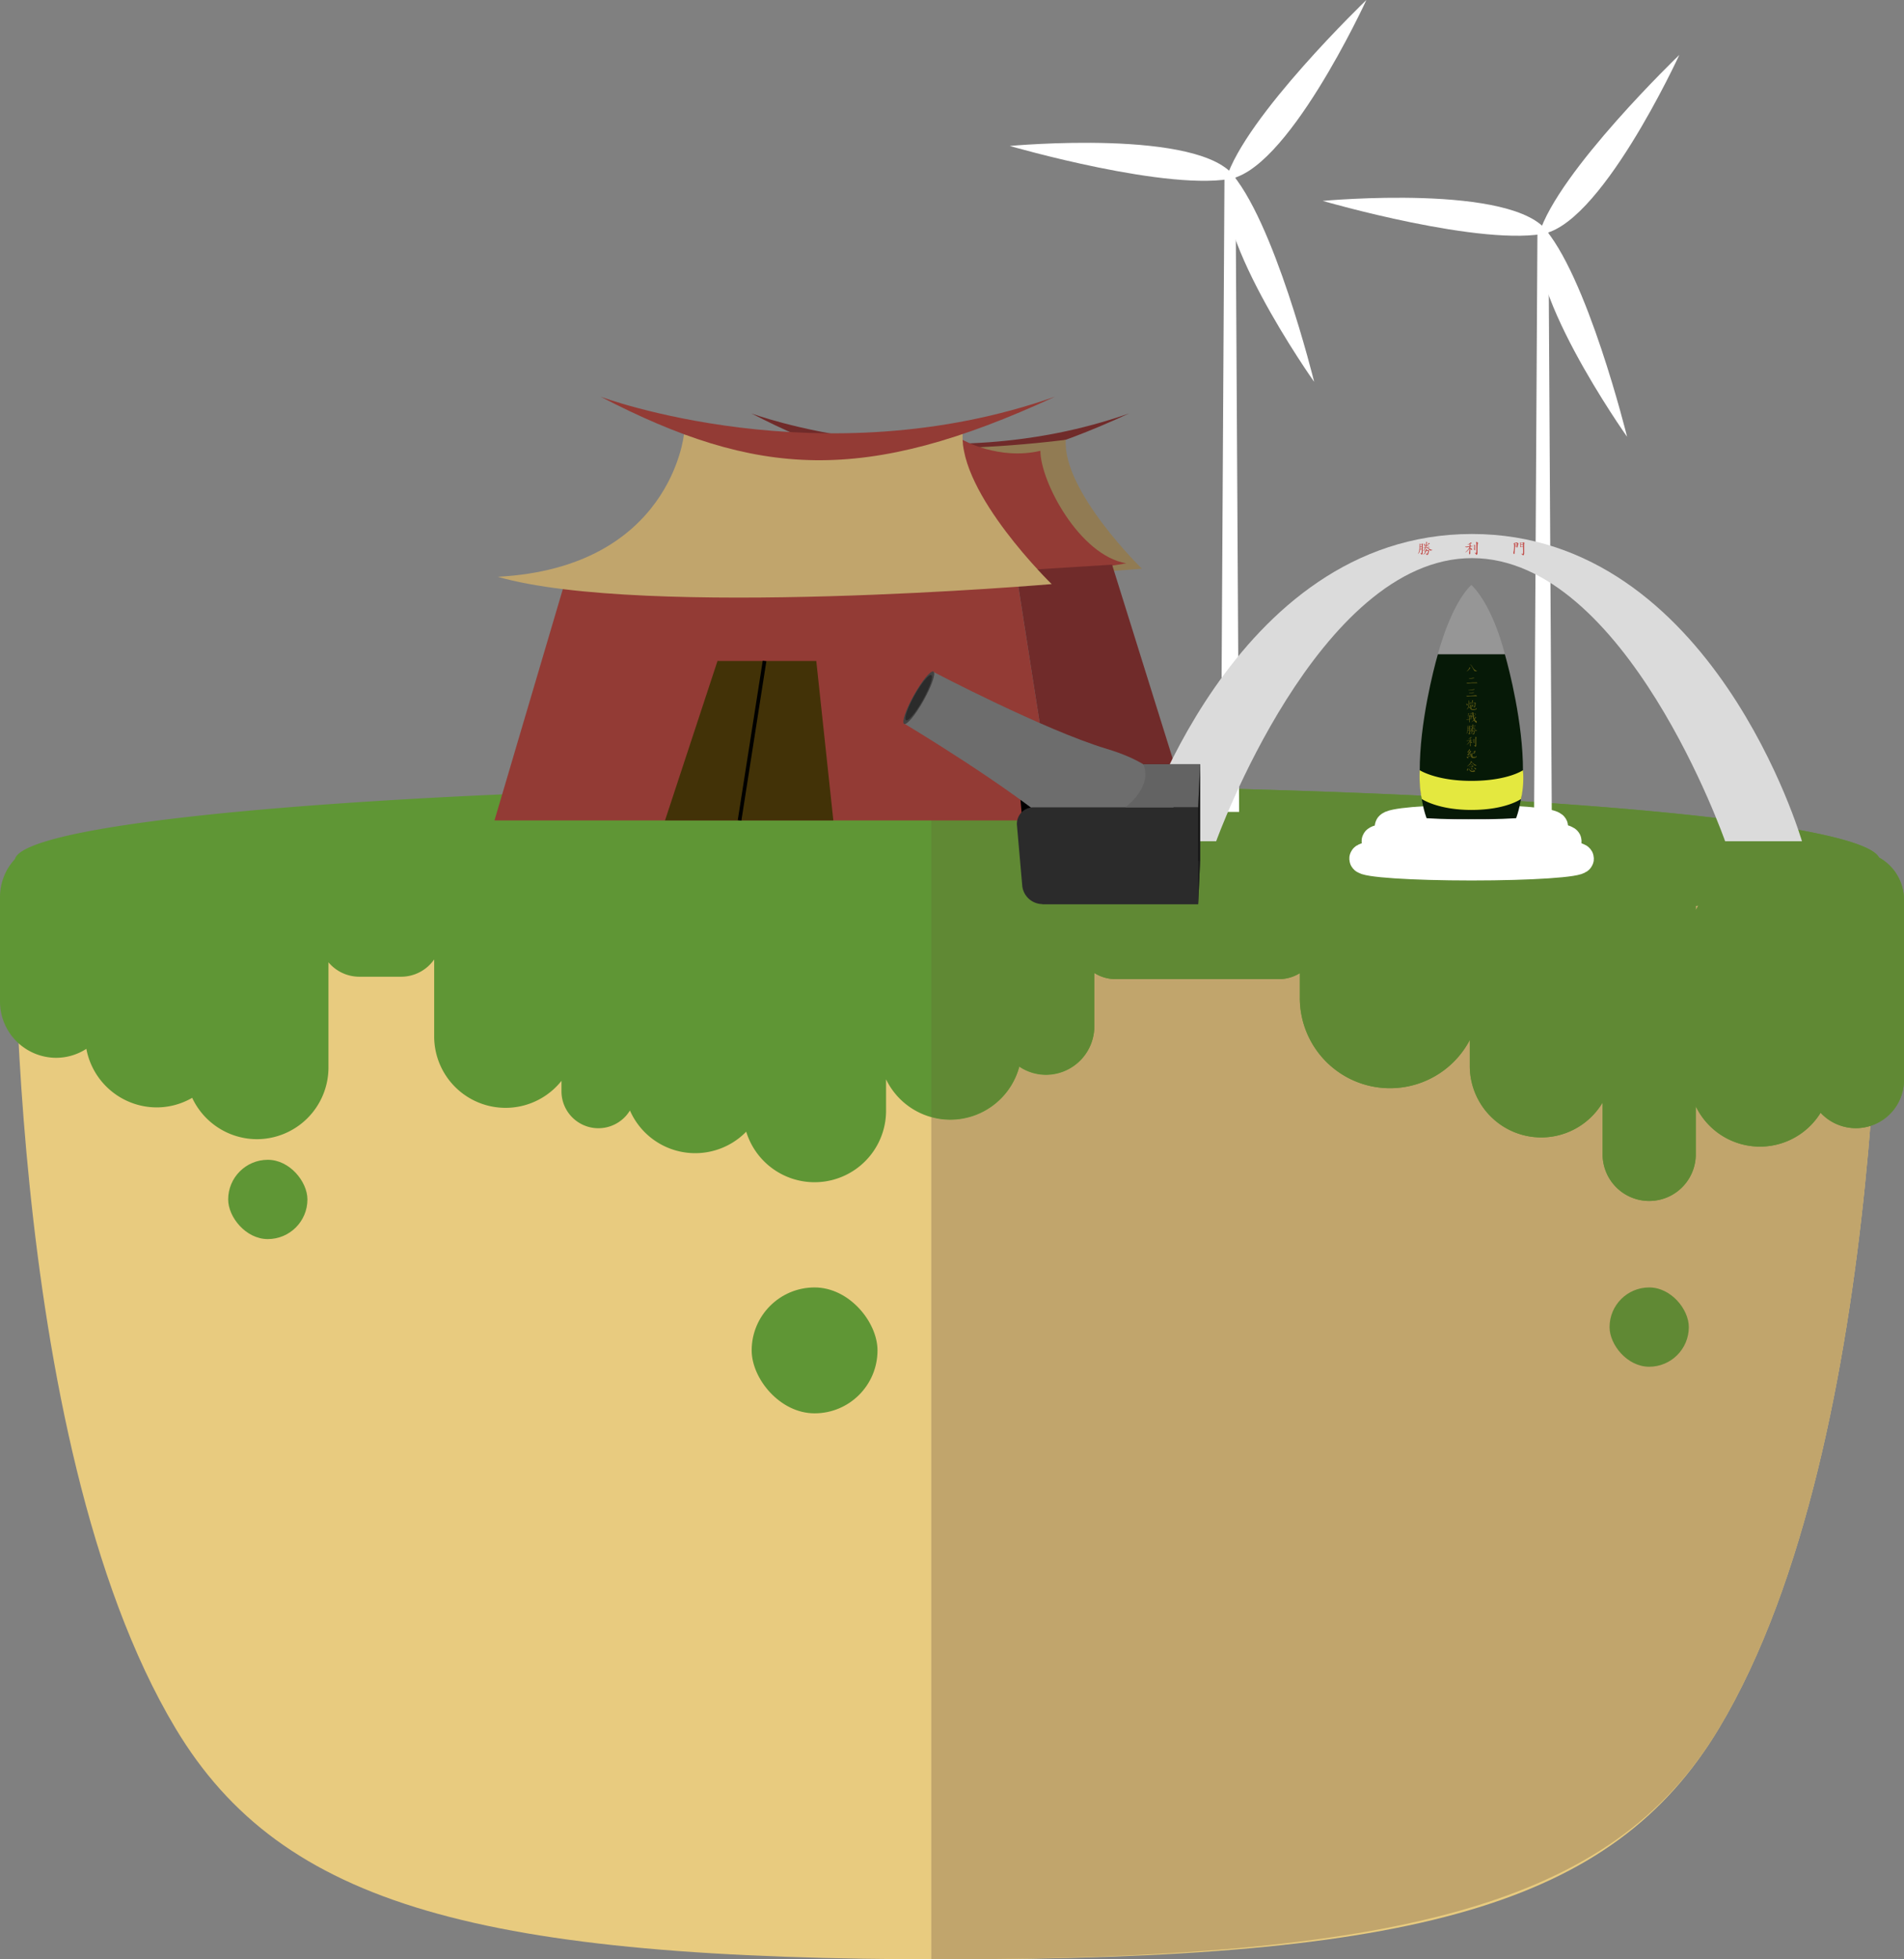 <svg xmlns="http://www.w3.org/2000/svg" viewBox="0 0 520.36 535.23"><rect x="0" y="0" width="520.36" height="535.23" fill="#808080" stroke="none"/><defs><style>.cls-1{fill:#e8cb7f;}.cls-2{fill:#c1a56c;}.cls-3{fill:#5f9635;}.cls-4{fill:#608934;}.cls-5{fill:#fff;}.cls-6{fill:#702b2a;}.cls-7{fill:#917b53;}.cls-8{fill:#933b35;}.cls-9{fill:#423207;}.cls-10,.cls-11{fill:none;stroke-miterlimit:10;}.cls-10{stroke:#000;}.cls-11{stroke:#fff;stroke-width:8px;}.cls-12{fill:#061907;}.cls-13{fill:#969696;}.cls-14{fill:#e4e83f;}.cls-15{fill:#5e5a13;}.cls-16{fill:#dbdbdb;}.cls-17{fill:#c14946;}.cls-18{fill:#6d6d6d;}.cls-19{fill:#424242;}.cls-20{fill:#2b2b2b;}.cls-21{fill:#1c1c1c;}.cls-22{fill:#636363;}</style></defs><title>banner小島2</title><g id="圖層_45" data-name="圖層 45"><path class="cls-1" d="M1843,430.91s3.74,157.42-44,237c-29.15,48.58-83.46,63.08-210.89,63.08s-181.74-14.49-210.89-63.08c-47.74-79.57-44-237-44-237Z" transform="translate(-1329.23 -195.75)"/><path class="cls-2" d="M1583.75,731c127.43,0,186.12-14.49,215.27-63.08,47.74-79.57,44-237,44-237H1583.75Z" transform="translate(-1329.23 -195.75)"/><path class="cls-3" d="M1842.77,430c-5.75-11-117.55-19.75-254.65-19.75-138.89,0-251.82,9-254.82,20.18a15.25,15.25,0,0,0-4.07,10.35v28.6a15.38,15.38,0,0,0,15.33,15.33,15.2,15.2,0,0,0,8.27-2.45,19.61,19.61,0,0,0,19.21,16,19.35,19.35,0,0,0,9.71-2.62,19.59,19.59,0,0,0,17.68,11.3h0A19.6,19.6,0,0,0,1419,487.45V458.62a11,11,0,0,0,8.41,3.94h11.48a11,11,0,0,0,9-4.73v20.94A19.51,19.51,0,0,0,1482.68,491v2.85a10.09,10.09,0,0,0,18.71,5.25,19.48,19.48,0,0,0,31.78,5.79,19.54,19.54,0,0,0,38.22-5.72v-8.58a19.5,19.5,0,0,0,36.41-3.45,13.08,13.08,0,0,0,7.32,2.23,13.22,13.22,0,0,0,13.18-13.18V461.53a10.9,10.9,0,0,0,5.82,1.69h44.61a10.9,10.9,0,0,0,5.74-1.64v6.77a24.64,24.64,0,0,0,46.45,11.49v7.07a19.52,19.52,0,0,0,36.3,10v14.53a12.73,12.73,0,0,0,25.45,0V497.93a19.47,19.47,0,0,0,34.12,1.79,13.15,13.15,0,0,0,22.79-9V441.55A13.21,13.21,0,0,0,1842.77,430Zm-50.11,13.2.73-.08c-.25.43-.49.86-.71,1.31v-.82C1792.68,443.5,1792.66,443.37,1792.66,443.23Z" transform="translate(-1329.23 -195.75)"/><path class="cls-4" d="M1842.77,430c-5.75-11-117.55-19.75-254.64-19.75h-4.38v90.57a19.31,19.31,0,0,0,5.21.72,19.6,19.6,0,0,0,18.85-14.49,13.08,13.08,0,0,0,7.32,2.23,13.22,13.22,0,0,0,13.18-13.18V461.53a10.9,10.9,0,0,0,5.82,1.69h44.61a10.9,10.9,0,0,0,5.74-1.64v6.77a24.64,24.64,0,0,0,46.45,11.49v7.07a19.52,19.52,0,0,0,36.3,10v14.53a12.73,12.73,0,0,0,25.45,0V497.93a19.47,19.47,0,0,0,34.12,1.79,13.15,13.15,0,0,0,22.79-9V441.55A13.21,13.21,0,0,0,1842.77,430Zm-50.09,14.43v-.82c0-.14,0-.27,0-.41l.73-.08C1793.13,443.58,1792.89,444,1792.68,444.46Z" transform="translate(-1329.23 -195.75)"/><rect class="cls-3" x="62.36" y="316.82" width="21.66" height="21.66" rx="10.83" ry="10.83"/><rect class="cls-4" x="439.89" y="351.69" width="21.66" height="21.66" rx="10.83" ry="10.83"/><rect class="cls-3" x="205.43" y="351.69" width="34.39" height="34.39" rx="17.2" ry="17.2"/></g><g id="圖層_16" data-name="圖層 16"><polygon class="cls-5" points="424.18 236.79 419.18 236.79 420.18 62.72 423.18 62.72 424.18 236.79"/><path class="cls-5" d="M1788.18,210.76s-33.21,31.88-38.37,49C1766.11,258.82,1788.18,210.76,1788.18,210.76Z" transform="translate(-1329.23 -195.75)"/><path class="cls-5" d="M1690.72,250.63s44.21,12.82,61.66,8.71C1743.37,245.72,1690.72,250.63,1690.72,250.63Z" transform="translate(-1329.23 -195.75)"/><path class="cls-5" d="M1773.91,315.07s-11-44.7-23.29-57.75C1743.33,271.93,1773.91,315.07,1773.91,315.07Z" transform="translate(-1329.23 -195.75)"/><polygon class="cls-5" points="338.65 221.78 333.65 221.78 334.65 47.71 337.65 47.71 338.65 221.78"/><path class="cls-5" d="M1702.66,195.75s-33.21,31.88-38.37,49C1680.59,243.81,1702.66,195.75,1702.66,195.75Z" transform="translate(-1329.23 -195.75)"/><path class="cls-5" d="M1605.2,235.62s44.21,12.82,61.66,8.71C1657.85,230.71,1605.2,235.62,1605.2,235.62Z" transform="translate(-1329.23 -195.75)"/><path class="cls-5" d="M1688.39,300.06s-11-44.7-23.29-57.75C1657.8,256.92,1688.39,300.06,1688.39,300.06Z" transform="translate(-1329.23 -195.75)"/></g><g id="小島"><path class="cls-6" d="M1534.58,308.68s50.17,18.71,103.25,0C1594.45,328.72,1570.19,327.11,1534.58,308.68Z" transform="translate(-1329.23 -195.75)"/><path class="cls-7" d="M1555.37,316.12s-3,31.13-43.52,33.27c34.16,9.83,129.46,1.71,129.46,1.71S1619.64,330,1620.5,315.9C1578.6,321,1555.37,316.12,1555.37,316.12Z" transform="translate(-1329.23 -195.75)"/><polygon class="cls-8" points="135.14 224.11 288.31 224.11 277.64 155.89 155.31 155.89 135.14 224.11"/><path class="cls-8" d="M1592.31,315.9s9.84,5.66,21.26,3c0,8.37,10.66,28.56,23.46,30.73-15.06,2.67-23.9,2-23.9,2S1592.47,331.32,1592.31,315.9Z" transform="translate(-1329.23 -195.75)"/><polygon class="cls-6" points="288.31 224.11 324.92 221.39 303.93 154.25 277.64 155.89 288.31 224.11"/><path class="cls-2" d="M1516.15,314.41s-3.55,36.4-50.9,38.9c40,11.5,151.4,2,151.4,2s-25.33-24.66-24.33-41.16C1543.32,320.14,1516.15,314.41,1516.15,314.41Z" transform="translate(-1329.23 -195.75)"/><path class="cls-8" d="M1493.37,304.12s60.33,22.5,124.17,0C1565.38,328.21,1536.2,326.28,1493.37,304.12Z" transform="translate(-1329.23 -195.75)"/><polygon class="cls-9" points="196.09 180.56 223.09 180.56 227.75 224.11 181.75 224.11 196.09 180.56"/><line class="cls-10" x1="202.12" y1="224.11" x2="208.95" y2="180.56"/></g><g id="砲台"><ellipse class="cls-11" cx="402.14" cy="225.84" rx="22.42" ry="1.96"/><path class="cls-12" d="M1740.49,374.43s15.88,53.92-9.14,53.92-9.14-53.92-9.14-53.92Z" transform="translate(-1329.23 -195.75)"/><path class="cls-13" d="M1722.21,374.43s3.4-13.39,9.14-18.9c6.11,6,9.14,18.9,9.14,18.9Z" transform="translate(-1329.23 -195.75)"/><path class="cls-14" d="M1744.92,414s-4.05,3-13.57,3c-9.22,0-13.57-3-13.57-3a33.07,33.07,0,0,1-.54-7.85s4.47,2.91,14.11,2.91c9.95,0,14.11-2.91,14.11-2.91A26.74,26.74,0,0,1,1744.92,414Z" transform="translate(-1329.23 -195.75)"/><ellipse class="cls-11" cx="402.18" cy="234.56" rx="29.42" ry="1.96"/><ellipse class="cls-11" cx="402.18" cy="229.8" rx="26.06" ry="1.96"/><path class="cls-11" d="M1753.8,421.59c0,1.08-10,2-22.42,2s-22.42-.88-22.42-2" transform="translate(-1329.23 -195.75)"/><path class="cls-15" d="M1730.92,378.06c.09.06.14.12.14.16s0,0,0,0l-.08.11a3.1,3.1,0,0,1-.41.48,1.73,1.73,0,0,1-.37.27.54.54,0,0,1-.19.08h0l0,0a3.1,3.1,0,0,0,.39-.36,2.59,2.59,0,0,0,.32-.44.55.55,0,0,0,.09-.28s0-.07,0-.07Zm.1-.71.08,0a.49.49,0,0,1,.37.27,5.27,5.27,0,0,0,.57.87,2.06,2.06,0,0,0,.49.37l.33.17.12.07a0,0,0,0,1,0,0l-.53,0h-.13a.34.34,0,0,1-.17-.14,12.14,12.14,0,0,1-.78-1.34.45.45,0,0,0-.31-.21c-.05,0-.08,0-.08-.09a0,0,0,0,1,0,0Z" transform="translate(-1329.23 -195.75)"/><path class="cls-15" d="M1732.81,382.15c.09.05.14.11.14.15s0,.06-.11.06h-.57q-.36,0-.88,0a7.14,7.14,0,0,0-.88.11l-.18,0a.42.42,0,0,1-.2-.09c-.08,0-.12-.09-.12-.11s0,0,.08,0a5.18,5.18,0,0,0,.6,0l1-.09.58,0,.36,0A.67.67,0,0,1,1732.81,382.15Zm-.72-1.23c.06,0,.08.06.08.09s0,0-.08,0l-.42.08q-.5.07-.65.07a.57.57,0,0,1-.26,0s-.07-.06-.07-.09,0,0,.12,0l.62-.09.38-.08.07,0A.49.49,0,0,1,1732.09,380.93Z" transform="translate(-1329.23 -195.75)"/><path class="cls-15" d="M1732.73,385.71c.1.05.15.1.15.15s-.07.06-.21.06h-.57l-.84,0a5.47,5.47,0,0,0-.79.1l-.15,0a.57.57,0,0,1-.2-.06c-.09,0-.14-.07-.14-.1s0,0,.09-.05a4.79,4.79,0,0,0,.69,0l.91-.07c.31,0,.55-.05.72-.08l.13,0Zm-.59-1.69s.07,0,.07.08,0,0-.1.06a3.87,3.87,0,0,1-.5.1,7.66,7.66,0,0,1-.77.08.5.5,0,0,1-.23,0s-.07-.06-.07-.08,0,0,.14,0,.47-.05.74-.1l.45-.1.08,0A.43.43,0,0,1,1732.14,384Zm-.1.9s.07,0,.07.08,0,0-.08,0l-.41.07-.62.06a.5.5,0,0,1-.23,0s-.07-.06-.07-.08,0,0,.12,0l.6-.08.37-.07.07,0A.43.43,0,0,1,1732,384.92Z" transform="translate(-1329.23 -195.75)"/><path class="cls-15" d="M1730.59,387.06l.11.05c.06,0,.08.06.08.09a.18.18,0,0,1,0,.07,1.32,1.32,0,0,0,0,.25V388a3.51,3.51,0,0,1-.07.64,1.63,1.63,0,0,1-.16.47,1,1,0,0,1-.27.33.65.65,0,0,1-.23.13s0,0,0,0a2.23,2.23,0,0,0,.33-.43,1.6,1.6,0,0,0,.17-.51,2.73,2.73,0,0,0,.07-.64v-.26a2.5,2.5,0,0,0,0-.37.55.55,0,0,0,0-.16.19.19,0,0,1,0-.07s0-.05.06-.05Zm-.39,1a.36.36,0,0,1,.14.12.32.32,0,0,1,0,.14c0,.09,0,.13-.12.13s-.09-.06-.15-.18a.84.84,0,0,1-.11-.24s0,0,0,0A.38.38,0,0,1,1730.21,388Zm.44.74.18.07a.46.46,0,0,1,.15.11.19.19,0,0,1,0,.1.25.25,0,0,1,0,.09.07.07,0,0,1-.06,0l0,0a.6.6,0,0,1-.12-.14l-.15-.18s0,0,0-.05,0,0,0,0Zm.33-1.21a.27.27,0,0,1,.12.07c.05,0,.08.08.08.11a.08.08,0,0,1,0,.07l-.19.12a.77.77,0,0,1-.23.15s0,0,0,0v0a1.13,1.13,0,0,0,.14-.2,1.43,1.43,0,0,0,.1-.25S1731,387.56,1731,387.56Zm.23.68.06,0c.05,0,.08.06.08.09a.43.43,0,0,1,0,.11,3.32,3.32,0,0,0,0,.67.32.32,0,0,0,.07.23.4.4,0,0,0,.21.1,1.92,1.92,0,0,0,.34,0,1.61,1.61,0,0,0,.39,0,.46.46,0,0,0,.3-.17.43.43,0,0,0,.06-.19l0-.21s0,0,0,0,0,0,0,0l0,.2a.9.9,0,0,0,.08.2.13.13,0,0,1,0,.07.19.19,0,0,1-.07.12.89.89,0,0,1-.34.16,1.85,1.85,0,0,1-.48.05,1.43,1.43,0,0,1-.44-.05.86.86,0,0,1-.25-.12.42.42,0,0,1-.15-.18.66.66,0,0,1,0-.22l0-.71a.53.53,0,0,0,0-.1.19.19,0,0,1,0-.06s0,0,0,0Zm.5-1.22c.09.06.13.11.13.15a.08.08,0,0,1,0,0l-.05.11a3.25,3.25,0,0,1-.25.48,1.29,1.29,0,0,1-.23.27c-.06.05-.1.08-.11.08h0l0,0a2.82,2.82,0,0,0,.2-.36,3.13,3.13,0,0,0,.16-.43.93.93,0,0,0,0-.28s0-.06,0-.06Zm0,1.14.12.06s.05,0,.05.07a.11.11,0,0,1,0,.08.57.57,0,0,0-.08.16l-.07.22a.07.07,0,0,1-.07,0s-.07,0-.07,0a.41.41,0,0,1,0-.06c0-.08,0-.14,0-.2a1.13,1.13,0,0,0,0-.15s0,0,0,0l-.11,0-.18,0a.11.11,0,0,1-.07,0l0,0s0,0,0,0l.22,0,.18-.07.05,0Zm-.08.52.08,0s.06,0,.06.07,0,0,0,0l-.14,0-.2,0h-.09a.14.14,0,0,1-.09,0,.07.07,0,0,1,0,0s0,0,0,0a1,1,0,0,0,.27-.07l.09,0Zm.82-1c.07,0,.1.09.1.13a.13.13,0,0,1,0,.06.75.75,0,0,0-.06.24,5,5,0,0,1-.09.56.57.57,0,0,1-.16.3.18.18,0,0,1-.1,0v-.27s0,0,.05-.05a1.53,1.53,0,0,0,.1-.41,2.78,2.78,0,0,0,0-.39c0-.06,0-.09-.1-.09l-.2,0-.31.11h-.06a.25.25,0,0,1-.13,0s-.07-.05-.07-.07,0,0,.06,0a2,2,0,0,0,.38-.07,2.27,2.27,0,0,0,.42-.12h0Zm-.35,1.06V389s0,0-.07-.07a1.64,1.64,0,0,0-.18-.25h0Z" transform="translate(-1329.23 -195.75)"/><path class="cls-15" d="M1731.39,392.15l.12,0s.05,0,.05.07,0,0-.08,0a8.19,8.19,0,0,0-1.11.17l-.18,0-.16,0c-.05,0-.08-.06-.08-.08s0,0,.07,0l1.13-.16Zm-1.23-1.49,0,0c.06,0,.09,0,.09.08a.48.48,0,0,0,0,.06,2.12,2.12,0,0,1,0,.28.16.16,0,0,1,0,.07s0,0,0,0,0,0,0,0a.18.18,0,0,1,0-.1l0-.13a.66.66,0,0,0,0-.14.15.15,0,0,0-.06-.08h0s0,0,0,0Zm.47-.1.11.05s0,0,0,.07a.08.08,0,0,1,0,.05.44.44,0,0,0,0,.11l0,.15a.07.07,0,0,1-.07,0s-.07,0-.07,0v0s0-.09,0-.13,0-.07,0-.1,0,0,0,0l-.1,0-.16,0-.07,0,0,0s0,0,0,0l.19,0,.16-.07,0,0Zm-.32.74.05,0c.08,0,.11.06.11.09a.62.62,0,0,0,0,.1,3.26,3.26,0,0,1,.05.45.19.19,0,0,1,0,.09s0,0,0,0,0,0-.05,0a.23.23,0,0,1,0-.12l0-.21a1.07,1.07,0,0,0,0-.23.23.23,0,0,0-.08-.12l0,0s0,0,0,0Zm.3-.36.06,0s0,0,0,.05,0,0,0,0l-.12,0-.17,0h-.07a.11.11,0,0,1-.08,0,.06.06,0,0,1,0,0s0,0,0,0a.79.79,0,0,0,.23-.07l.08,0Zm.67.19.14.07c.07,0,.1.08.1.11a.08.08,0,0,1,0,0,.38.38,0,0,0-.05.15l-.1.4c0,.06-.05.09-.1.09s0,0-.07-.1v0a1.71,1.71,0,0,0,0-.26,2,2,0,0,0,0-.24s0-.06,0-.06l-.42.07a1.66,1.66,0,0,1-.39,0c-.06,0-.09,0-.09-.08a2.7,2.7,0,0,0,.78-.14l.17,0Zm-.14.69.08,0s.06,0,.06.07,0,0,0,0l-.23,0-.32,0h-.13a.14.14,0,0,1-.1,0,.07.07,0,0,1,0,0s0,0,0,0a2.6,2.6,0,0,0,.46-.08l.16,0Zm0-.31q.08,0,.08,0s0,0-.1.05H1731l-.24,0h-.25s-.06,0-.06,0,0,0,.1,0l.42-.07h.07Zm-.4-.23h.16v.16c0,.3,0,.56,0,.8s0,.38,0,.49v.11a.52.52,0,0,1,0,.14c0,.08-.05.12-.07.12s0,0-.07-.11a.54.54,0,0,1,0-.15s0-.06,0-.1,0-.22,0-.34,0-.55,0-.91C1730.79,391.44,1730.79,391.37,1730.78,391.29Zm.13-.73,0,0c.06,0,.09,0,.09.08s0,0,0,.06,0,.21,0,.26a.16.16,0,0,1,0,.07s0,0,0,0,0,0,0,0a.17.17,0,0,1,0-.1l0-.12a.58.58,0,0,0,0-.13.13.13,0,0,0-.05-.07h0s0,0,0,0Zm.47-.09.11.05s0,0,0,.07a.07.07,0,0,1,0,0,.36.36,0,0,0-.06.1l-.05.14a.07.07,0,0,1-.07,0s-.07,0-.07,0v0l0-.12s0-.07,0-.09,0,0,0,0l-.09,0-.14,0a.1.1,0,0,1-.06,0l0,0s0,0,0,0l.18,0,.15-.06,0,0Zm0,.37.06,0s0,0,0,.05,0,0,0,0l-.12,0-.17,0h-.07l-.08,0a.06.06,0,0,1,0,0s0,0,0,0a.89.89,0,0,0,.23-.06l.08,0Zm1.22.79c.06,0,.09.07.09.12a.09.09,0,0,1,0,0l-.14.18a2.3,2.3,0,0,1-.37.55,1.47,1.47,0,0,1-.58.41.66.66,0,0,1-.21.07,0,0,0,0,1,0,0,3.53,3.53,0,0,0,.59-.48,2.1,2.1,0,0,0,.35-.48.7.7,0,0,0,.1-.34l0-.09s0,0,0,0A.38.38,0,0,1,1732.56,391.63Zm-.12-.38a0,0,0,0,1,0,0s0,0-.06.07a4.21,4.21,0,0,1-.62.2l-.19,0c-.06,0-.09,0-.09,0l0,0,.67-.24a.29.29,0,0,1,.13,0Zm-.72-.91.12.06c.07,0,.11.08.11.13l0,.09a1.06,1.06,0,0,0,0,.3,3.45,3.45,0,0,0,.13.88,2.44,2.44,0,0,0,.37.73c.13.15.21.23.26.23s0,0,.06-.08l.06-.16s0,0,0,0,0,0,0,.06a1.7,1.7,0,0,0,0,.39.46.46,0,0,1,0,.15c0,.06,0,.09-.06.09a.6.6,0,0,1-.35-.21,1.85,1.85,0,0,1-.49-.73,6.24,6.24,0,0,1-.3-1.5.52.52,0,0,0-.05-.23l0-.08s0-.06.08-.06Zm.47.31.18.06a.45.45,0,0,1,.15.1.15.15,0,0,1,0,.09.23.23,0,0,1,0,.09.07.07,0,0,1-.06,0l0,0a.51.51,0,0,1-.12-.13l-.15-.16s0,0,0,0,0,0,0,0Z" transform="translate(-1329.23 -195.75)"/><path class="cls-15" d="M1730.25,394l.1,0s.07.05.07.08a.19.19,0,0,1,0,.06,1.41,1.41,0,0,0,0,.22v.42a4.12,4.12,0,0,1,0,.58,1.87,1.87,0,0,1-.11.42.91.91,0,0,1-.19.29c-.08.08-.13.12-.15.12s0,0,0,0a2.09,2.09,0,0,0,.21-.38,1.87,1.87,0,0,0,.11-.46,3.47,3.47,0,0,0,0-.57v-.23a2.11,2.11,0,0,0,0-.33.45.45,0,0,0,0-.14l0-.06s0,0,.05,0Zm.67,0s.06,0,.06.07a.19.19,0,0,1,0,.07,1.11,1.11,0,0,0,0,.26v1.53a.62.62,0,0,1-.08.33q-.06.11-.13.11l-.06-.31s0-.05.07-.16,0-.7,0-1.49a1.35,1.35,0,0,0,0-.26,0,0,0,0,0,0,0l-.18,0-.2,0-.09,0,0,0s0,0,.07,0a2.08,2.08,0,0,0,.43-.12l.09,0Zm-.17,1.15a0,0,0,0,1,0,0s0,0-.07.07l-.3,0h-.09q-.1,0-.1-.05l0,0,.31-.08h.16Zm0-.51a0,0,0,0,1,0,0s0,0-.07.07l-.27,0h-.08c-.06,0-.1,0-.1-.05l0,0,.28-.08h.15Zm-.21,1.38.15.05.06.31s0,0-.06-.06a2.43,2.43,0,0,0-.18-.24s0,0,0-.05,0,0,0,0Zm1.25-2.34q.09.05.09.09a.19.19,0,0,1,0,.06,1.73,1.73,0,0,0,0,.2,6.38,6.38,0,0,1-.13.66,2,2,0,0,1-.26.54.81.81,0,0,1-.36.31l-.11,0s0,0,0,0,0,0,0-.05a2.15,2.15,0,0,0,.32-.36,1.79,1.79,0,0,0,.18-.38,3,3,0,0,0,.12-.46,3.09,3.09,0,0,0,0-.45.55.55,0,0,0,0-.15v0a.06.06,0,0,1,.06,0A.33.33,0,0,1,1731.77,393.64Zm.57,1c.07,0,.11.08.11.1s0,0-.1,0l-.58,0-.49.08h-.07a.28.28,0,0,1-.14,0c-.05,0-.08,0-.08-.06l.06,0,1-.16.17,0Zm-.57.45s.07.06.07.09a.1.1,0,0,1,0,0l-.09.16a2.23,2.23,0,0,1-.23.49,1,1,0,0,1-.36.36.33.33,0,0,1-.13.07h0a2.49,2.49,0,0,0,.34-.42,2,2,0,0,0,.2-.42.9.9,0,0,0,.06-.3l0-.07s0,0,0,0A.3.3,0,0,1,1731.76,395.13Zm-.52-1.09.15.06a.13.13,0,0,1,0,.1c0,.08,0,.11-.09.11l-.05,0a1.07,1.07,0,0,1-.15-.21v0s0,0,0,0Zm.95,1.39c.07,0,.1.08.1.11s0,0,0,0a.44.44,0,0,0-.07.18,2.51,2.51,0,0,1-.1.42.42.42,0,0,1-.18.22l-.11,0v-.28a.08.08,0,0,0,.07,0,.65.65,0,0,0,.13-.27,1,1,0,0,0,0-.26s0-.07-.1-.07l-.21,0-.33.09h-.06a.21.21,0,0,1-.11,0s-.06,0-.06-.06l.05,0a2.53,2.53,0,0,0,.39-.06,2.73,2.73,0,0,0,.43-.1h0Zm-.09-1.1c.05,0,.08,0,.08,0s0,0-.1.05l-.19,0-.35.07-.22,0h-.1s-.06,0-.06,0,0,0,.1,0a6.36,6.36,0,0,0,.63-.13l.1,0Zm-.31,1.83v.28s0,0-.07-.07a1.62,1.62,0,0,0-.18-.25h0Zm.24-1.28a3,3,0,0,0,.45.3,3.88,3.88,0,0,0,.48.17l0,0s0,0,0,0a1.55,1.55,0,0,1-.34.07.28.28,0,0,1-.12,0,3.36,3.36,0,0,1-.38-.35l-.18-.17a.6.6,0,0,0-.16-.09s0,0,0,0,0,0,.07,0A.48.48,0,0,1,1732,394.88Zm.15-1a.35.35,0,0,1,.14.07c.08.06.11.1.11.12s0,0,0,0l-.41.16h0s0,0,0,0v0l.13-.16a.72.72,0,0,0,.09-.17S1732.17,393.84,1732.18,393.84Z" transform="translate(-1329.23 -195.75)"/><path class="cls-15" d="M1731,398.06a.23.23,0,0,1,0,.09.21.21,0,0,1,0,.1,2.72,2.72,0,0,1-.48.64,1.45,1.45,0,0,1-.37.27.31.31,0,0,1-.15.05s0,0,0,0a2.67,2.67,0,0,0,.5-.47,2.74,2.74,0,0,0,.44-.7l0,0S1730.95,398,1731,398.06Zm.45-.2.13,0s.06.05.06.08,0,0-.08,0a7.69,7.69,0,0,0-1.11.19l-.18,0a.49.49,0,0,1-.17,0c-.06,0-.08-.06-.08-.09s0,0,.07,0q.35,0,1.13-.17Zm-.12-.71q.09.06.09.09s0,.06-.08.08a3.23,3.23,0,0,0-.52.19,1.06,1.06,0,0,1-.33.09c-.05,0-.08,0-.08,0l.06,0a2.39,2.39,0,0,0,.37-.21,1.51,1.51,0,0,0,.29-.25l0,0A.28.28,0,0,1,1731.29,397.14Zm-.37.26.12.07c.06,0,.09.08.09.12v0a1.27,1.27,0,0,0,0,.26q0,.45,0,.67v.85a.38.38,0,0,1,0,.17s0,.08-.07.08,0,0-.06-.08a.55.55,0,0,1-.06-.2.45.45,0,0,1,0-.12,2,2,0,0,0,.05-.35,7.45,7.45,0,0,0,0-.87,2.27,2.27,0,0,0,0-.4.36.36,0,0,0,0-.13l0-.05a0,0,0,0,1,.06-.06Zm.21.9a.89.89,0,0,1,.25.11.24.24,0,0,1,.07.18c0,.07,0,.1-.09.1a.16.16,0,0,1-.1,0,1.71,1.71,0,0,1-.27-.31l0,0s0,0,0,0Zm.86-.68c.06,0,.09.06.09.1a1.78,1.78,0,0,0,0,.2q0,.34,0,.6a.41.41,0,0,1,0,.16c0,.06,0,.09-.07.09s0,0-.08-.09a.54.54,0,0,1-.05-.19l0,0a.66.66,0,0,0,0-.17c0-.07,0-.15,0-.24a1,1,0,0,0,0-.33.16.16,0,0,1,0-.06s0-.05,0-.05A.25.25,0,0,1,1732,397.62Zm.6-.55q.12.07.12.14l0,.07a.82.82,0,0,0-.07.28c0,.26,0,.62,0,1.06V399c0,.13,0,.25,0,.37a.48.48,0,0,1-.08.27q-.07.11-.11.11s-.07,0-.11-.08a1.85,1.85,0,0,0-.29-.31s0,0,0-.06,0,0,0,0l.28.06a.06.06,0,0,0,.07,0,1.52,1.52,0,0,0,0-.31c0-.32,0-.68,0-1.08,0-.25,0-.43,0-.56a.6.6,0,0,0,0-.2l0-.09c0-.05,0-.08.07-.08A.53.53,0,0,1,1732.6,397.06Z" transform="translate(-1329.23 -195.75)"/><path class="cls-15" d="M1730.2,402.41a.74.74,0,0,1,.23.13.33.33,0,0,1,.07.22c0,.08,0,.13-.1.13a.12.12,0,0,1-.08,0,2,2,0,0,1-.24-.37.1.1,0,0,1,0,0s0,0,0,0Zm.6-2,.12.06a.17.17,0,0,1,.07.11.24.24,0,0,1-.07.11l-.38.5a.17.17,0,0,0,0,.06s0,0,0,0h.37s.05,0,.05,0,0,0-.07,0l-.29.07-.15,0-.08,0s0,0-.07-.07a.21.21,0,0,1,0-.11s0,0,.06-.07a1.14,1.14,0,0,0,.28-.35,1.34,1.34,0,0,0,.15-.41S1730.77,400.43,1730.81,400.43Zm.3.44s.06,0,.1.08a.29.29,0,0,1,.06.12.14.14,0,0,1-.06.11l-.28.32a5,5,0,0,0-.34.4h0l.4-.15.13,0s0,0,0,0,0,.06-.11.08a2.63,2.63,0,0,0-.57.27l0,0a.13.13,0,0,1-.09,0,.22.22,0,0,1-.07-.13s0,0,0-.06a.67.67,0,0,0,.22-.22l.34-.44a.91.91,0,0,0,.15-.33S1731.07,400.87,1731.1,400.87Zm-.42,1.38.17.06a.12.12,0,0,1,0,.1q0,.12-.1.12l-.06,0a1.11,1.11,0,0,1-.16-.22v0s0,0,0,0Zm.36-.17a.64.64,0,0,1,.18.07.15.15,0,0,1,.05.12q0,.1-.08.1l-.06,0a1.21,1.21,0,0,1-.18-.23l0,0s0,0,0,0Zm0-.48a.54.54,0,0,1,.16.08.21.21,0,0,1,0,.15c0,.07,0,.1-.09.1a.08.08,0,0,1-.06,0,1.37,1.37,0,0,1-.16-.26v0s0,0,0,0Zm1.21-.77.16.08s.08.06.08.1a.12.12,0,0,1-.05.09.62.62,0,0,0-.11.18l-.09.25a.1.1,0,0,1-.1.06c-.07,0-.1,0-.1,0a.37.37,0,0,1,0-.06,2.29,2.29,0,0,0,.06-.22.91.91,0,0,0,0-.17s0,0,0,0l-.21,0-.35.06a.15.15,0,0,1-.1,0s-.06,0-.06,0,0,0,0,0a2.3,2.3,0,0,0,.37-.05,1.33,1.33,0,0,0,.3-.1l.09,0Zm-.12.67.08,0s.07.05.07.07,0,0,0,0l-.25,0-.35,0h-.15a.15.15,0,0,1-.1,0,.08.08,0,0,1,0-.05s0,0,0,0a3.14,3.14,0,0,0,.51-.08l.17,0Zm-.65.14.07,0c.06,0,.08.07.08.1a.25.25,0,0,1,0,.08,2,2,0,0,0,0,.47.23.23,0,0,0,.06.17.32.32,0,0,0,.17.08l.27,0a1.16,1.16,0,0,0,.32,0,.38.38,0,0,0,.25-.16.47.47,0,0,0,0-.18l0-.21s0,0,0,0,0,0,0,0l0,.19a.79.79,0,0,0,.09.19.12.12,0,0,1,0,.07.22.22,0,0,1-.06.13.71.71,0,0,1-.29.18,1.28,1.28,0,0,1-.41.06,1.25,1.25,0,0,1-.38,0,.76.76,0,0,1-.22-.1.37.37,0,0,1-.13-.16.58.58,0,0,1,0-.19v-.47a.58.58,0,0,0,0-.11.22.22,0,0,1,0-.06s0,0,0,0Z" transform="translate(-1329.23 -195.75)"/><path class="cls-15" d="M1731.32,403.66c.09.07.14.13.14.17a.1.1,0,0,1,0,.05l-.09.14q-.11.17-.31.44a2.43,2.43,0,0,1-.54.48,1,1,0,0,1-.4.19s0,0,0,0l0,0a3.06,3.06,0,0,0,.6-.53,2.64,2.64,0,0,0,.42-.56.52.52,0,0,0,.07-.28c0-.06,0-.09.05-.09Zm-.83,2s0,0,0,0a.42.42,0,0,1,0,.17.66.66,0,0,1-.07.28.35.35,0,0,1-.1.16.11.11,0,0,1-.08,0,.1.1,0,0,1-.09-.06.29.29,0,0,1,0-.1.33.33,0,0,1,0-.11,2.09,2.09,0,0,0,.22-.37S1730.47,405.63,1730.49,405.63Zm1.17-.81.15.08c.08,0,.12.09.12.13s0,0-.07.06a1.32,1.32,0,0,0-.28.19l-.17.13a.26.26,0,0,1-.14.07s0,0,0,0l0,0a3.71,3.71,0,0,0,.25-.35l0-.05s0,0,0,0l-.1,0-.43.12-.08,0-.11,0c-.05,0-.08-.06-.08-.07s0,0,.07,0a2.41,2.41,0,0,0,.43-.06l.34-.1.07,0Zm-.78.84a.11.11,0,0,1,0,.07.77.77,0,0,0,.14.32.62.62,0,0,0,.23.17.8.8,0,0,0,.33.07,1,1,0,0,0,.34,0s.05,0,.05,0a.85.85,0,0,0-.09-.25.16.16,0,0,1,0-.06s0,0,0,0,0,0,.06,0a1.65,1.65,0,0,0,.35.27.13.13,0,0,1,.08.12s-.06.09-.17.14a1.25,1.25,0,0,1-.46.08,1.33,1.33,0,0,1-.42-.06.75.75,0,0,1-.33-.22.87.87,0,0,1-.17-.32l-.06-.18,0-.06s0,0,0,0Zm.71-1.19q.09,0,.09.05s0,0-.11.06l-.1,0-.19,0-.12,0H1731s-.07,0-.07,0,0,0,.11,0l.33-.09h.05Zm0-.48a4.27,4.27,0,0,0,.61.51,4.63,4.63,0,0,0,.66.29s.06,0,.06,0,0,0-.06,0a2.57,2.57,0,0,1-.46.07.33.33,0,0,1-.17-.05,5.09,5.09,0,0,1-.52-.57,3.14,3.14,0,0,0-.25-.27.78.78,0,0,0-.22-.15s0,0,0,0,0,0,.07,0A.6.6,0,0,1,1731.6,404Zm-.22,1.6a.85.85,0,0,1,.22.08.16.16,0,0,1,.06.13c0,.08,0,.13-.1.13a.12.12,0,0,1-.08,0,1.36,1.36,0,0,1-.22-.26l0,0s0,0,0,0Zm.76-.17.28.1a.71.71,0,0,1,.23.15.22.22,0,0,1,0,.13.28.28,0,0,1,0,.1.08.08,0,0,1-.07,0l-.07,0a.81.81,0,0,1-.2-.18,2.19,2.19,0,0,0-.24-.23s-.06-.05-.06-.06,0,0,0,0Z" transform="translate(-1329.23 -195.75)"/><path class="cls-16" d="M1640.25,425.55s25.42-83.93,91.25-83.93,90.2,83.93,90.2,83.93h-21s-27.07-77.34-69.17-77.34-69.92,77.34-69.92,77.34Z" transform="translate(-1329.23 -195.75)"/><path class="cls-17" d="M1717.15,344.21l.12.06c.06,0,.1.06.1.1a.25.25,0,0,1,0,.08,1.83,1.83,0,0,0,0,.28v.54a5.27,5.27,0,0,1-.06.74,2.28,2.28,0,0,1-.14.53,1.17,1.17,0,0,1-.24.37c-.1.1-.17.15-.2.15s0,0,0,0a2.6,2.6,0,0,0,.26-.49,2.36,2.36,0,0,0,.14-.59,4.46,4.46,0,0,0,.05-.73V345a2.71,2.71,0,0,0,0-.42.58.58,0,0,0,0-.18.21.21,0,0,1,0-.08s0-.06.07-.06Zm.86,0c.05,0,.08.06.08.09a.24.24,0,0,1,0,.09,1.45,1.45,0,0,0-.05.34v2a.79.79,0,0,1-.11.42c-.05.09-.11.14-.16.14l-.07-.4s.06-.07.09-.2,0-.9,0-1.91a1.71,1.71,0,0,0,0-.33,0,0,0,0,0,0,0l-.23,0-.26,0a.19.19,0,0,1-.11,0s0,0,0,0,0,0,.08,0a2.71,2.71,0,0,0,.55-.15l.12,0Zm-.22,1.47a.05.05,0,0,1,0,.06s0,.06-.08.09l-.38.05h-.12c-.08,0-.12,0-.12-.07l.06,0,.4-.1h.2Zm0-.65a.05.05,0,0,1,0,.06s0,.06-.08.09l-.34.05h-.1c-.08,0-.12,0-.12-.07l.06,0,.36-.1h.19Zm-.28,1.77.2.07.07.4s0,0-.08-.08a3,3,0,0,0-.23-.31s0-.05,0-.07,0,0,0,0Zm1.61-3c.08,0,.11.08.11.11a.23.23,0,0,1,0,.08,2.35,2.35,0,0,0-.05.25,8.07,8.07,0,0,1-.17.85,2.53,2.53,0,0,1-.33.7,1,1,0,0,1-.46.4l-.14.06s0,0,0,0,0,0,.06-.07a2.88,2.88,0,0,0,.41-.46,2.43,2.43,0,0,0,.23-.49,3.92,3.92,0,0,0,.15-.59,4,4,0,0,0,.06-.57.69.69,0,0,0,0-.2.25.25,0,0,1,0-.06.07.07,0,0,1,.07-.05A.41.41,0,0,1,1719.09,343.79Zm.73,1.34c.09.06.14.1.14.13s0,0-.13,0-.46,0-.74.06l-.63.11-.09,0a.37.37,0,0,1-.17,0c-.07,0-.1-.05-.1-.08s0,0,.08,0q.79-.11,1.29-.21l.22,0Zm-.74.57c.06,0,.1.08.1.12a.13.13,0,0,1,0,.06l-.11.21a2.86,2.86,0,0,1-.3.63,1.27,1.27,0,0,1-.46.46.42.42,0,0,1-.17.08,0,0,0,0,1,0,0,3.24,3.24,0,0,0,.43-.54,2.55,2.55,0,0,0,.25-.54,1.13,1.13,0,0,0,.07-.38l0-.09s0,0,0,0A.38.38,0,0,1,1719.08,345.7Zm-.66-1.4a.72.72,0,0,1,.2.07.16.16,0,0,1,.06.13c0,.1,0,.15-.12.15a.1.1,0,0,1-.07,0,1.37,1.37,0,0,1-.19-.27l0,0s0,0,0,0Zm1.22,1.78c.09.05.13.1.13.14s0,0,0,.06a.56.56,0,0,0-.09.23,3.31,3.31,0,0,1-.13.53.54.54,0,0,1-.23.28.32.32,0,0,1-.14,0l0-.35a.11.11,0,0,0,.08,0,.83.83,0,0,0,.17-.34,1.24,1.24,0,0,0,.06-.33c0-.06,0-.09-.12-.09l-.28,0-.42.11h-.08a.26.26,0,0,1-.14-.05c-.05,0-.08-.06-.08-.08s0,0,.07,0a3.14,3.14,0,0,0,.5-.07,3.5,3.5,0,0,0,.55-.13h.06Zm-.11-1.41c.07,0,.1,0,.1.06s0,0-.12.07l-.24,0-.45.09-.28,0-.13,0c-.05,0-.08,0-.08-.06s0,0,.12-.05q.41-.06.8-.16l.13,0Zm-.4,2.35,0,.35s-.06,0-.09-.09a2.17,2.17,0,0,0-.24-.32s0,0,0,0A1.21,1.21,0,0,0,1719.12,347Zm.31-1.64a4,4,0,0,0,.57.38,4.92,4.92,0,0,0,.62.22s.06,0,.06,0,0,0-.05.05a2,2,0,0,1-.44.09.36.36,0,0,1-.16,0,4.43,4.43,0,0,1-.49-.45l-.23-.21a.74.74,0,0,0-.21-.12s0,0,0,0,0-.05.08-.05A.61.61,0,0,1,1719.43,345.38Zm.19-1.34a.44.44,0,0,1,.18.09c.1.08.15.13.15.16s0,0,0,0l-.53.2h-.06s0,0,0,0l0,0,.16-.21a.93.93,0,0,0,.12-.21S1719.61,344,1719.62,344Z" transform="translate(-1329.23 -195.75)"/><path class="cls-17" d="M1730.91,345.17a.29.29,0,0,1,0,.11.27.27,0,0,1,0,.13,3.49,3.49,0,0,1-.61.83,1.85,1.85,0,0,1-.47.35.4.4,0,0,1-.19.07s0,0,0,0a3.39,3.39,0,0,0,.65-.6,3.43,3.43,0,0,0,.56-.9s0,0,0,0S1730.88,345.11,1730.91,345.17Zm.58-.26a.43.43,0,0,1,.17,0s.07.07.07.1,0,0-.1,0a9.81,9.81,0,0,0-1.43.24l-.23,0a.62.62,0,0,1-.21-.06c-.07,0-.11-.08-.11-.11s0,0,.09,0q.45,0,1.45-.22Zm-.16-.91c.07.05.11.09.11.12s0,.08-.11.1a4.1,4.1,0,0,0-.67.24,1.35,1.35,0,0,1-.42.12c-.07,0-.1,0-.1,0s0,0,.08,0a3,3,0,0,0,.47-.26,1.93,1.93,0,0,0,.37-.32l.06,0A.35.35,0,0,1,1731.33,344Zm-.47.33.16.09c.08,0,.12.1.12.15a.17.17,0,0,1,0,.05,1.59,1.59,0,0,0-.05.33q-.05.58-.05.85v1.09a.48.48,0,0,1-.06.22c0,.06-.06.1-.09.1s0,0-.08-.1a.72.72,0,0,1-.08-.26.57.57,0,0,1,0-.15,2.39,2.39,0,0,0,.07-.44,9.14,9.14,0,0,0,.06-1.11,2.71,2.71,0,0,0,0-.51.46.46,0,0,0,0-.17l0-.06a.06.06,0,0,1,.07-.07Zm.27,1.15a1.14,1.14,0,0,1,.32.14.3.3,0,0,1,.09.23c0,.09,0,.13-.11.13a.2.2,0,0,1-.12-.05,2.17,2.17,0,0,1-.35-.4.09.09,0,0,1,0,0s0,0,0,0Zm1.1-.87c.08,0,.11.08.11.13a2.36,2.36,0,0,0,0,.25q0,.44,0,.77a.51.51,0,0,1,0,.2c0,.08-.06.12-.09.12s-.06,0-.1-.12a.7.7,0,0,1-.07-.25l0-.06a.81.81,0,0,0,.05-.21c0-.09,0-.19,0-.31a1.28,1.28,0,0,0-.05-.43.21.21,0,0,1,0-.08s0-.07,0-.07A.31.31,0,0,1,1732.22,344.61Zm.77-.71c.1.06.15.12.15.18a.31.31,0,0,1,0,.08,1,1,0,0,0-.08.36q-.05.5-.05,1.36v.49c0,.16,0,.32,0,.47a.62.62,0,0,1-.1.34c-.06.1-.1.14-.14.14s-.08,0-.13-.11a2.39,2.39,0,0,0-.37-.4s-.06-.06-.06-.07,0,0,0,0a1.92,1.92,0,0,0,.36.08.08.08,0,0,0,.08-.06,2,2,0,0,0,.06-.4q0-.62,0-1.38c0-.32,0-.56,0-.71a.75.75,0,0,0-.06-.25l0-.12c0-.06,0-.1.09-.1A.68.68,0,0,1,1733,343.9Z" transform="translate(-1329.23 -195.75)"/><path class="cls-17" d="M1743.2,344.19a.17.17,0,0,1,.07.15,22.81,22.81,0,0,1-.13,2.6c0,.12-.06.17-.12.17s-.07,0-.11-.1a.5.5,0,0,1-.07-.25.34.34,0,0,1,0-.16,2.57,2.57,0,0,0,.13-.58,9.48,9.48,0,0,0,.05-1.22,1.23,1.23,0,0,0-.08-.53.21.21,0,0,1,0-.08s0-.05.08-.05A.35.35,0,0,1,1743.2,344.19Zm.7-.19.17.09c.08.06.13.1.13.14a.16.16,0,0,1,0,.07.68.68,0,0,0-.08.24l-.15.66c0,.08-.07.11-.13.11s-.06,0-.09-.12a.36.36,0,0,1,0-.07,2.67,2.67,0,0,0,.07-.43,3.39,3.39,0,0,0,0-.41c0-.05,0-.08-.06-.08l-.33,0a1.44,1.44,0,0,1-.3,0c-.07,0-.11,0-.11-.11a2.16,2.16,0,0,0,.67-.13l.15,0Zm-.11.59c.07,0,.1,0,.1.06s0,0-.12.07h-.11l-.21,0h-.13l-.13,0c-.05,0-.08,0-.08-.06s0,0,.12-.05l.36-.08h.06Zm-.07.48.1,0c.05,0,.08.06.08.09s0,0,0,0l-.2,0-.28,0-.12,0a.17.17,0,0,1-.12,0,.09.09,0,0,1,0-.06s0,0,.05,0a1.63,1.63,0,0,0,.38-.09l.13,0Zm1-1.09c.06,0,.09.05.09.08v1a.29.29,0,0,1,0,.12s0,.06-.06.06,0,0-.07-.08a.23.23,0,0,1,0-.1.54.54,0,0,1,0-.07c0-.06,0-.11,0-.16s0-.33,0-.5a1.11,1.11,0,0,0-.05-.26.17.17,0,0,1,0-.06s0-.05,0-.05Zm1-.06c.08.05.12.09.12.13a.18.18,0,0,1,0,.09,1.41,1.41,0,0,0-.06.49q0,1,0,1.42t0,.79a1,1,0,0,1-.08.44c-.06.11-.12.17-.17.17l-.12-.43s.05,0,.07-.1a11.6,11.6,0,0,0,0-1.33q0-.5,0-1.32a.62.62,0,0,0,0-.18.09.09,0,0,0-.07,0l-.2,0-.38.07-.07,0a.18.18,0,0,1-.1,0s0-.05,0-.07,0,0,0,0l.49-.07.3-.09.08,0A.65.65,0,0,1,1745.76,343.91Zm-.26,1,.11.05c.05,0,.08.07.08.09s0,0,0,0l-.25,0-.36.06-.15,0a.19.19,0,0,1-.13,0,.1.1,0,0,1,0-.07s0,0,.06,0a2.44,2.44,0,0,0,.5-.1l.17,0Zm-.06-.45c.07,0,.1,0,.1.06s0,0-.12.07h-.12l-.22,0H1745l-.13,0c-.05,0-.08,0-.08-.06s0,0,.12-.05l.37-.08h.06Zm-.33,2.53.33.06.12.43s-.06,0-.09-.06-.26-.25-.38-.35L1745,347a0,0,0,0,1,0,0Z" transform="translate(-1329.23 -195.75)"/><path d="M1649.92,404.51h-37.63a4.52,4.52,0,0,0-4.58,5l1.44,16.43a5.58,5.58,0,0,0,5.45,5h42.61V404.51Z" transform="translate(-1329.23 -195.75)"/><path class="cls-18" d="M1584.26,379.26s30.4,15.93,47.46,21.06,21.51,14,16,23.8-15.38,10.63-28.66-1.24-42.74-29.49-42.74-29.49" transform="translate(-1329.23 -195.75)"/><ellipse class="cls-19" cx="1580.3" cy="386.32" rx="8.2" ry="1.51" transform="translate(-858.54 1380.25) rotate(-60.73)"/><ellipse class="cls-20" cx="1580.27" cy="386.3" rx="7.06" ry="1.3" transform="translate(-858.54 1380.22) rotate(-60.73)"/><path class="cls-20" d="M1649.38,416.29h-37.63a4.52,4.52,0,0,0-4.58,5l1.44,16.43a5.58,5.58,0,0,0,5.45,5h42.61V416.29Z" transform="translate(-1329.23 -195.75)"/><polygon class="cls-20" points="327.99 235.21 327.45 246.99 284.83 246.99 288.37 235.47 327.99 235.21"/><polygon class="cls-21" points="327.99 208.76 327.45 220.53 327.45 246.99 327.99 235.21 327.99 208.76"/><path class="cls-22" d="M1657.22,404.51l-.54,11.78h-19.93s7.64-5.5,4.93-11.78Z" transform="translate(-1329.23 -195.75)"/></g></svg>